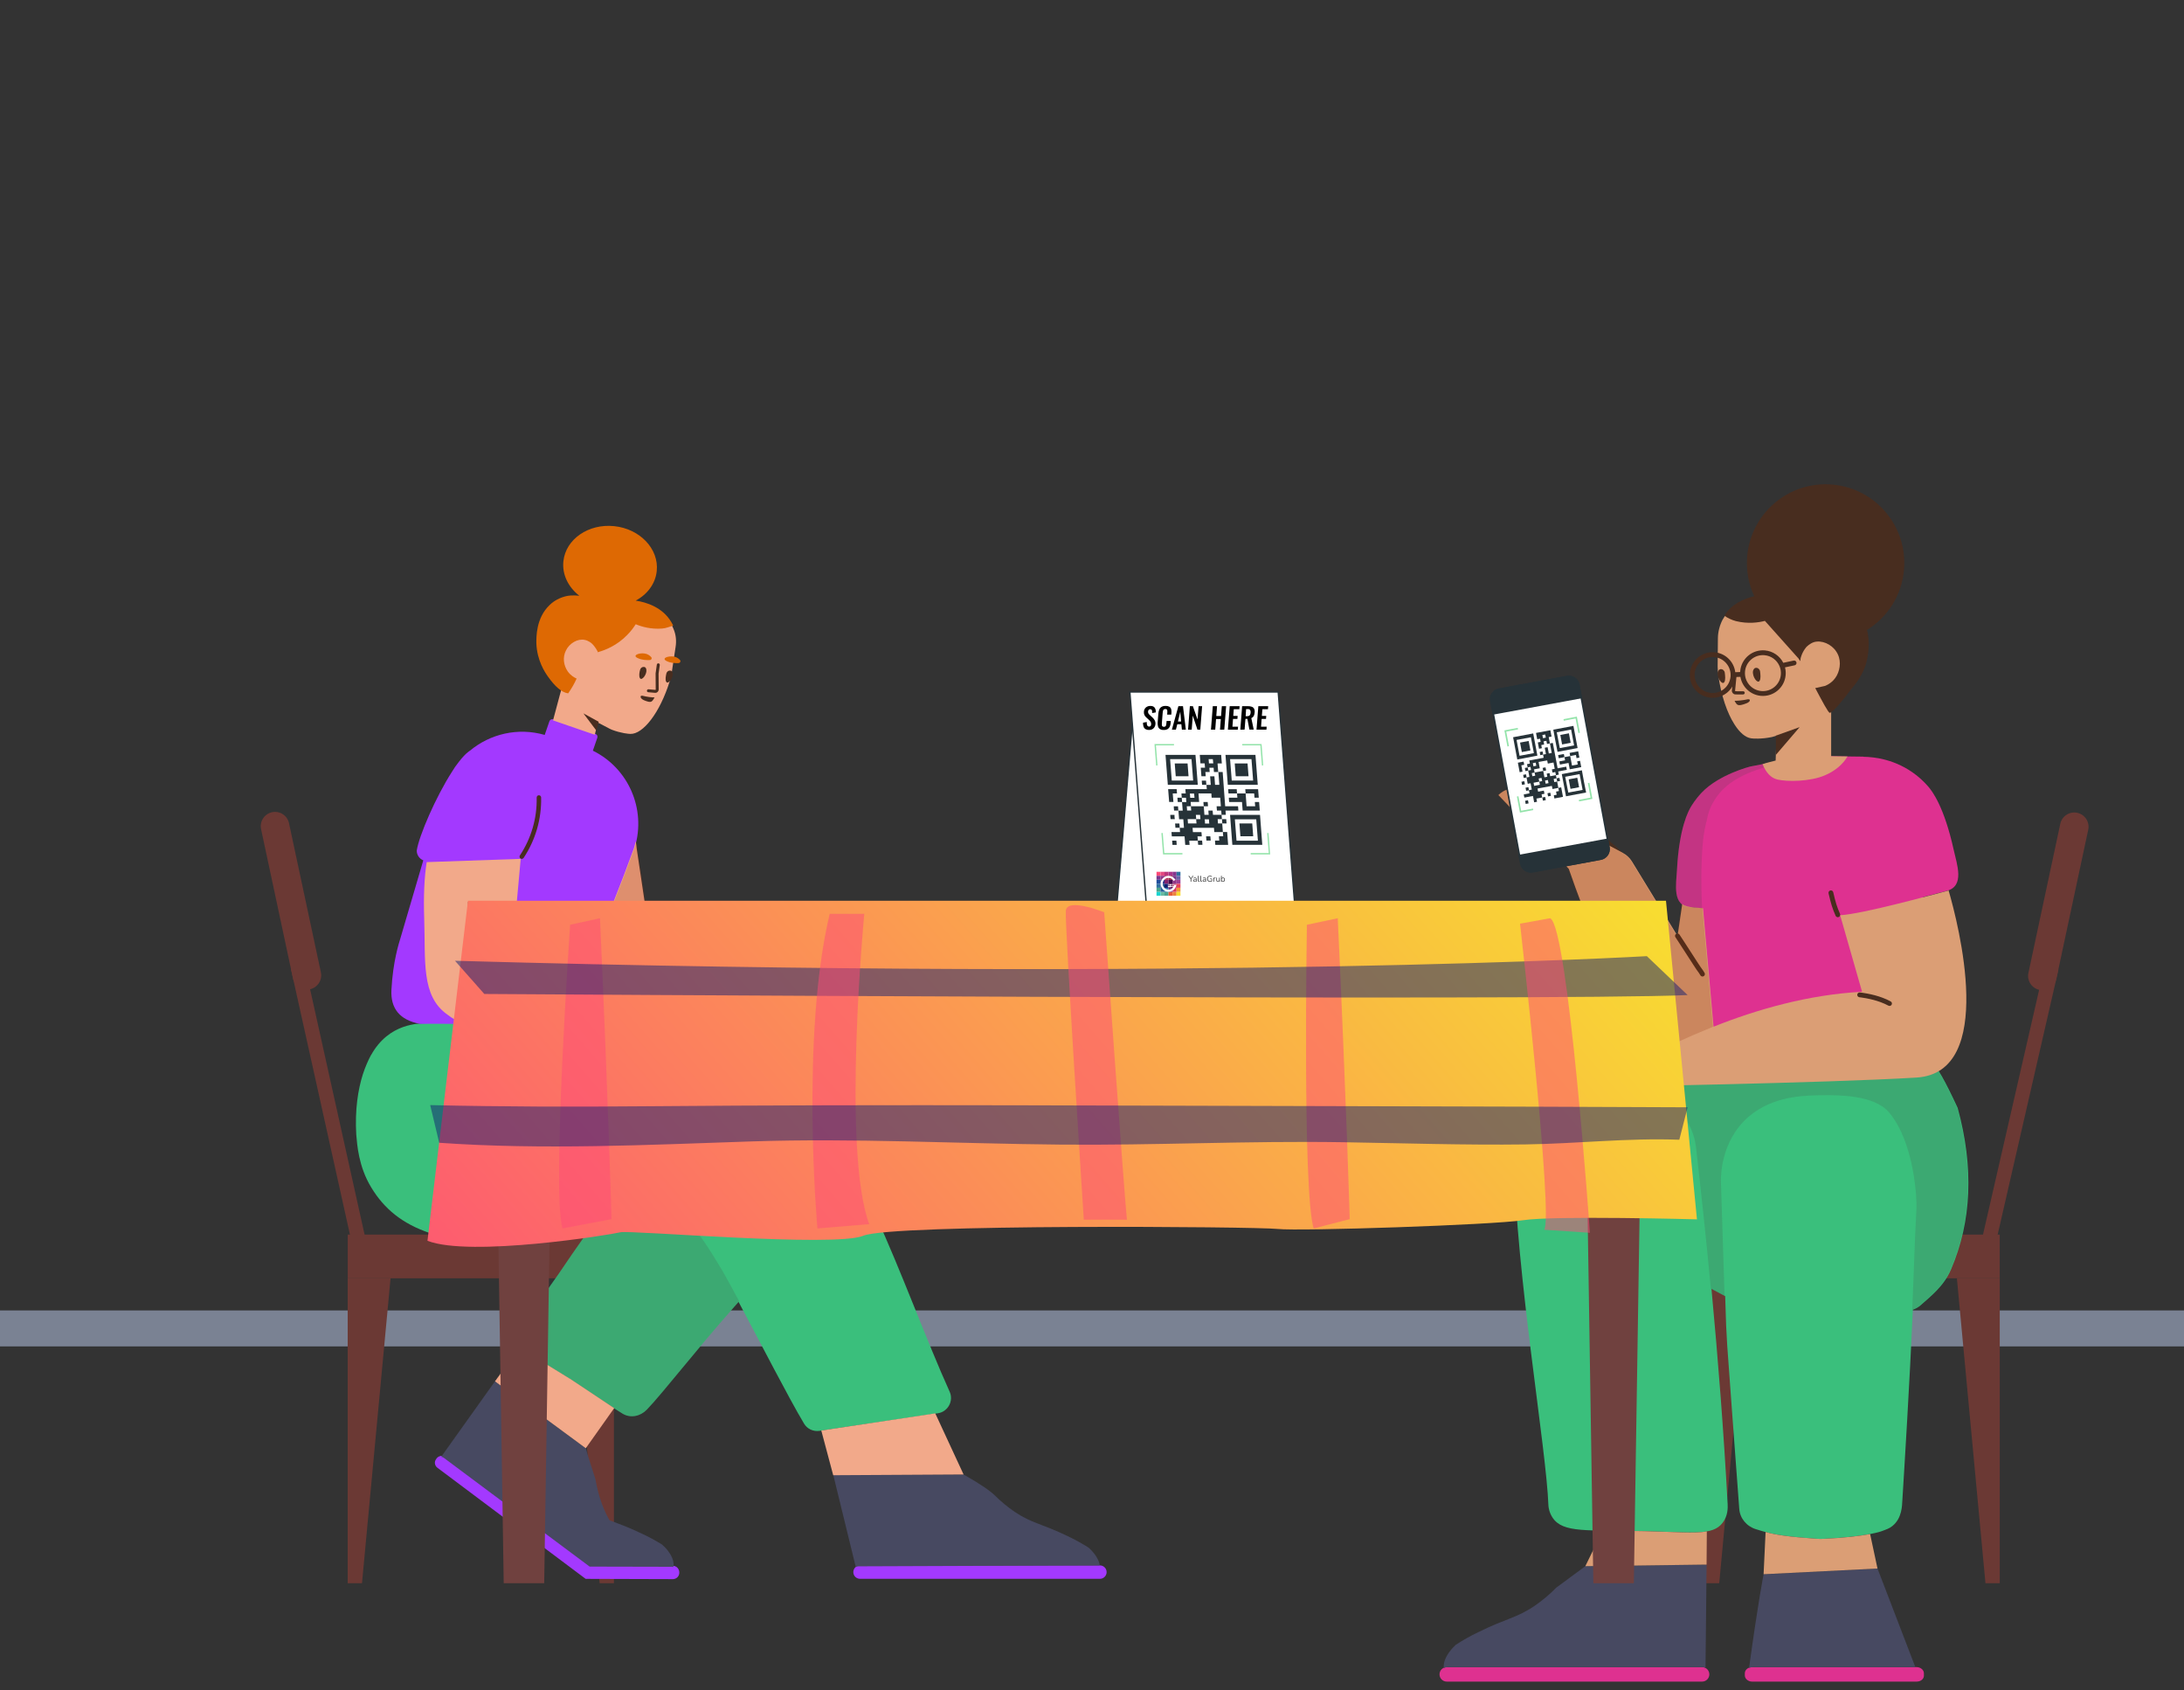 <svg width="190" height="147" viewBox="0 0 190 147" fill="none" xmlns="http://www.w3.org/2000/svg">
<rect x="0" y="0" width="190" height="147" fill="#333333" stroke="none"/>
<g clip-path="url(#clip0_2_4588)">
<path d="M97.138 79.005H110.043L111.402 63.067H98.497L97.138 79.005Z" fill="white" stroke="#263238" stroke-width="0.117" stroke-miterlimit="10"/>
<path d="M99.752 79.005H112.657L111.199 60.185H98.294L99.752 79.005Z" fill="white" stroke="#263238" stroke-width="0.117" stroke-miterlimit="10"/>
<g clip-path="url(#clip1_2_4588)">
<path d="M102.698 75.823H100.613V77.909H102.698V75.823Z" fill="white"/>
<path d="M100.961 76.17H101.309V75.823H100.961V76.17Z" fill="#E34980"/>
<path d="M100.612 76.17H100.96V75.823H100.612V76.17Z" fill="#FD4A78"/>
<path d="M102.351 76.865H102.699V76.517H102.351V76.865Z" fill="#9C3F96"/>
<path d="M100.961 77.908H101.309V77.561H100.961V77.908Z" fill="#69BAA2"/>
<path d="M100.612 77.908H100.96V77.561H100.612V77.908Z" fill="#17D4D0"/>
<path d="M102.005 76.865H102.353V76.517H102.005V76.865Z" fill="#8E3688"/>
<path d="M100.961 77.213H101.309V76.866H100.961V77.213Z" fill="#22578B"/>
<path d="M100.612 77.213H100.96V76.866H100.612V77.213Z" fill="#3071A1"/>
<path d="M100.612 76.519H100.96V76.171H100.612V76.519Z" fill="#78368D"/>
<path d="M102.005 76.17H102.353V75.823H102.005V76.17Z" fill="#87368C"/>
<path d="M102.005 76.519H102.353V76.171H102.005V76.519Z" fill="#763589"/>
<path d="M101.307 77.908H101.655V77.561H101.307V77.908Z" fill="#4BA493"/>
<path d="M101.307 77.561H101.655V77.213H101.307V77.561Z" fill="#3780B1"/>
<path d="M100.612 77.561H100.96V77.213H100.612V77.561Z" fill="#4CA48D"/>
<path d="M102.005 77.213H102.353V76.866H102.005V77.213Z" fill="#AF275D"/>
<path d="M101.307 76.17H101.655V75.823H101.307V76.17Z" fill="#BC357B"/>
<path d="M100.961 77.561H101.309V77.213H100.961V77.561Z" fill="#266099"/>
<path d="M100.612 76.865H100.96V76.517H100.612V76.865Z" fill="#224E9C"/>
<path d="M102.005 77.908H102.353V77.561H102.005V77.908Z" fill="#EA8541"/>
<path d="M102.351 77.213H102.699V76.866H102.351V77.213Z" fill="#E94059"/>
<path d="M102.351 76.175H102.699V75.823H102.351V76.175Z" fill="#2F709E"/>
<path d="M101.307 76.865H101.655V76.517H101.307V76.865Z" fill="#83236D"/>
<path d="M102.351 77.908H102.699V77.561H102.351V77.908Z" fill="#F7DD30"/>
<path d="M102.005 77.561H102.353V77.213H102.005V77.561Z" fill="#DB385E"/>
<path d="M102.351 77.561H102.699V77.213H102.351V77.561Z" fill="#EF9938"/>
<path d="M101.656 76.17H102.004V75.823H101.656V76.17Z" fill="#A9358A"/>
<path d="M101.307 77.213H101.655V76.866H101.307V77.213Z" fill="#111E71"/>
<path d="M100.961 76.865H101.309V76.517H100.961V76.865Z" fill="#2D338B"/>
<path d="M102.351 76.522H102.699V76.175H102.351V76.522Z" fill="#6C64A8"/>
<path d="M101.656 77.908H102.004V77.561H101.656V77.908Z" fill="#E65B3A"/>
<path d="M101.656 77.561H102.004V77.213H101.656V77.561Z" fill="#68378B"/>
<path d="M101.656 76.866H102.004V76.518H101.656V76.866Z" fill="#400B4D"/>
<path d="M101.656 77.213H102.004V76.866H101.656V77.213Z" fill="#58114C"/>
<path d="M100.961 76.519H101.309V76.171H100.961V76.519Z" fill="#8D3687"/>
<path d="M101.656 76.519H102.004V76.171H101.656V76.519Z" fill="#931F36"/>
<path d="M101.307 76.519H101.655V76.171H101.307V76.519Z" fill="#AF2655"/>
<path d="M101.875 76.935C101.888 76.945 101.894 76.944 101.908 76.946C101.97 76.947 102.029 76.946 102.091 76.946C102.167 76.946 102.243 76.945 102.32 76.946C102.327 76.945 102.337 76.946 102.345 76.946C102.345 76.949 102.344 76.953 102.343 76.957C102.328 77.017 102.314 77.079 102.289 77.137C102.24 77.253 102.166 77.35 102.064 77.424C101.964 77.497 101.852 77.541 101.729 77.554C101.582 77.571 101.444 77.542 101.316 77.468C101.211 77.407 101.127 77.324 101.065 77.219C101.005 77.115 100.972 77.004 100.97 76.884C100.967 76.76 100.995 76.644 101.053 76.534C101.127 76.398 101.234 76.299 101.374 76.234C101.484 76.184 101.599 76.166 101.72 76.177C101.842 76.188 101.953 76.23 102.053 76.3C102.13 76.354 102.195 76.424 102.244 76.505L102.256 76.527L102.1 76.615C102.096 76.61 102.094 76.607 102.091 76.603C102.036 76.511 101.96 76.441 101.861 76.397C101.776 76.36 101.688 76.346 101.596 76.358C101.481 76.372 101.382 76.42 101.3 76.502C101.182 76.622 101.134 76.767 101.155 76.934C101.168 77.045 101.215 77.141 101.293 77.221C101.377 77.307 101.479 77.359 101.598 77.373C101.754 77.391 101.888 77.344 102.003 77.239C102.034 77.21 102.061 77.177 102.083 77.141C102.085 77.138 102.095 77.123 102.097 77.118C102.092 77.118 102.08 77.118 102.076 77.118C102.022 77.118 101.962 77.118 101.908 77.118C101.897 77.118 101.88 77.138 101.874 77.145C101.862 77.157 101.843 77.16 101.826 77.161C101.781 77.161 101.733 77.16 101.687 77.16C101.672 77.16 101.671 77.159 101.654 77.159C101.641 77.158 101.625 77.151 101.616 77.141C101.601 77.124 101.594 77.094 101.589 77.071C101.588 77.07 101.587 77.066 101.586 77.062H101.624C101.677 77.062 101.726 77.062 101.777 77.062C101.849 77.061 101.921 77.063 101.993 77.062C102.032 77.062 102.072 77.062 102.111 77.062C102.121 77.062 102.128 77.059 102.132 77.049C102.135 77.037 102.138 77.026 102.142 77.014C102.143 77.011 102.143 77.007 102.144 77.001C102.138 77.001 102.133 77.001 102.127 77.001C102.054 77.001 101.98 77.001 101.908 77.001C101.894 77.002 101.888 77.003 101.877 77.012C101.867 77.019 101.861 77.025 101.854 77.029C101.847 77.034 101.837 77.034 101.827 77.034C101.754 77.033 101.673 77.034 101.6 77.034C101.597 77.034 101.593 77.034 101.591 77.034C101.587 77.033 101.587 77.031 101.587 77.029C101.587 77.027 101.587 77.026 101.588 77.024C101.589 77.023 101.591 77.022 101.592 77.022C101.597 77.021 101.603 77.021 101.609 77.021C101.651 77.022 101.692 77.02 101.734 77.021C101.739 77.021 101.746 77.021 101.752 77.021C101.749 77.013 101.749 77.005 101.752 76.998C101.747 76.998 101.743 76.998 101.739 76.998C101.694 76.997 101.649 76.999 101.604 76.998C101.601 76.998 101.597 76.998 101.594 76.998C101.589 76.998 101.587 76.995 101.587 76.99C101.587 76.986 101.587 76.985 101.592 76.985C101.595 76.985 101.597 76.985 101.599 76.985C101.643 76.986 101.686 76.984 101.729 76.985C101.736 76.985 101.744 76.985 101.752 76.985C101.75 76.978 101.75 76.97 101.752 76.962C101.746 76.962 101.741 76.962 101.736 76.962C101.695 76.962 101.653 76.963 101.612 76.962C101.608 76.962 101.603 76.962 101.599 76.962C101.593 76.962 101.587 76.963 101.587 76.955C101.587 76.948 101.592 76.949 101.597 76.949C101.602 76.949 101.61 76.949 101.616 76.949C101.657 76.95 101.695 76.949 101.737 76.949C101.741 76.949 101.746 76.949 101.752 76.949C101.749 76.941 101.749 76.936 101.752 76.927C101.744 76.927 101.709 76.927 101.701 76.927C101.661 76.926 101.646 76.927 101.605 76.926C101.601 76.927 101.597 76.927 101.593 76.926C101.591 76.925 101.587 76.923 101.587 76.92C101.586 76.915 101.589 76.914 101.594 76.913C101.596 76.913 101.612 76.913 101.615 76.913C101.689 76.914 101.752 76.912 101.826 76.913C101.837 76.914 101.847 76.914 101.855 76.919L101.875 76.935Z" fill="white"/>
</g>
<path d="M103.606 76.688C103.597 76.688 103.589 76.686 103.584 76.68C103.579 76.674 103.577 76.666 103.577 76.656V76.417L103.59 76.459L103.407 76.206C103.402 76.2 103.4 76.194 103.4 76.187C103.401 76.181 103.403 76.175 103.408 76.171C103.413 76.166 103.419 76.164 103.427 76.164C103.434 76.164 103.44 76.166 103.445 76.169C103.451 76.172 103.456 76.177 103.46 76.184L103.615 76.398H103.6L103.755 76.184C103.761 76.177 103.766 76.171 103.77 76.168C103.775 76.165 103.781 76.164 103.788 76.164C103.796 76.164 103.802 76.166 103.806 76.171C103.811 76.174 103.813 76.18 103.813 76.187C103.813 76.193 103.811 76.2 103.806 76.207L103.624 76.459L103.636 76.417V76.656C103.636 76.677 103.626 76.688 103.606 76.688ZM103.935 76.69C103.911 76.69 103.889 76.685 103.869 76.676C103.85 76.666 103.835 76.653 103.824 76.636C103.813 76.62 103.807 76.602 103.807 76.581C103.807 76.555 103.814 76.534 103.827 76.519C103.841 76.504 103.863 76.493 103.893 76.487C103.924 76.481 103.967 76.478 104.02 76.478H104.053V76.516H104.021C103.982 76.516 103.95 76.518 103.928 76.522C103.905 76.525 103.889 76.531 103.88 76.54C103.871 76.549 103.867 76.561 103.867 76.577C103.867 76.597 103.874 76.614 103.888 76.626C103.902 76.639 103.921 76.645 103.944 76.645C103.964 76.645 103.981 76.641 103.995 76.631C104.01 76.622 104.022 76.609 104.03 76.593C104.039 76.577 104.044 76.559 104.044 76.538V76.455C104.044 76.425 104.037 76.403 104.025 76.39C104.013 76.376 103.993 76.37 103.966 76.37C103.948 76.37 103.931 76.372 103.914 76.376C103.897 76.381 103.879 76.388 103.861 76.397C103.854 76.401 103.848 76.402 103.843 76.401C103.838 76.4 103.834 76.397 103.831 76.393C103.828 76.389 103.827 76.385 103.826 76.38C103.826 76.374 103.827 76.369 103.829 76.365C103.832 76.36 103.836 76.356 103.842 76.353C103.864 76.342 103.885 76.334 103.906 76.329C103.927 76.325 103.947 76.322 103.966 76.322C103.996 76.322 104.021 76.327 104.041 76.338C104.061 76.347 104.076 76.362 104.086 76.383C104.096 76.403 104.1 76.428 104.1 76.46V76.658C104.1 76.667 104.098 76.675 104.093 76.68C104.089 76.686 104.082 76.688 104.073 76.688C104.064 76.688 104.057 76.686 104.052 76.68C104.047 76.675 104.045 76.667 104.045 76.658V76.601H104.052C104.048 76.619 104.04 76.635 104.029 76.648C104.018 76.661 104.005 76.671 103.989 76.679C103.973 76.686 103.955 76.69 103.935 76.69ZM104.318 76.69C104.283 76.69 104.256 76.679 104.238 76.658C104.219 76.636 104.21 76.606 104.21 76.566V76.194C104.21 76.184 104.212 76.177 104.217 76.172C104.222 76.167 104.229 76.164 104.239 76.164C104.248 76.164 104.256 76.167 104.261 76.172C104.266 76.177 104.269 76.184 104.269 76.194V76.561C104.269 76.588 104.274 76.607 104.284 76.62C104.295 76.633 104.311 76.639 104.331 76.639C104.335 76.639 104.339 76.639 104.343 76.639C104.346 76.638 104.349 76.638 104.353 76.638C104.358 76.637 104.362 76.639 104.364 76.642C104.366 76.644 104.367 76.65 104.367 76.659C104.367 76.668 104.365 76.674 104.362 76.679C104.358 76.683 104.351 76.686 104.343 76.688C104.339 76.688 104.335 76.689 104.33 76.689C104.326 76.689 104.322 76.69 104.318 76.69ZM104.534 76.69C104.499 76.69 104.472 76.679 104.453 76.658C104.435 76.636 104.426 76.606 104.426 76.566V76.194C104.426 76.184 104.428 76.177 104.433 76.172C104.438 76.167 104.445 76.164 104.455 76.164C104.464 76.164 104.471 76.167 104.477 76.172C104.482 76.177 104.485 76.184 104.485 76.194V76.561C104.485 76.588 104.49 76.607 104.5 76.62C104.511 76.633 104.526 76.639 104.547 76.639C104.551 76.639 104.555 76.639 104.558 76.639C104.562 76.638 104.565 76.638 104.569 76.638C104.574 76.637 104.577 76.639 104.579 76.642C104.582 76.644 104.583 76.65 104.583 76.659C104.583 76.668 104.581 76.674 104.577 76.679C104.573 76.683 104.567 76.686 104.558 76.688C104.554 76.688 104.55 76.689 104.546 76.689C104.542 76.689 104.537 76.69 104.534 76.69ZM104.753 76.69C104.729 76.69 104.707 76.685 104.687 76.676C104.668 76.666 104.653 76.653 104.642 76.636C104.631 76.62 104.625 76.602 104.625 76.581C104.625 76.555 104.632 76.534 104.645 76.519C104.659 76.504 104.681 76.493 104.711 76.487C104.742 76.481 104.785 76.478 104.838 76.478H104.871V76.516H104.839C104.8 76.516 104.768 76.518 104.746 76.522C104.723 76.525 104.707 76.531 104.698 76.54C104.689 76.549 104.685 76.561 104.685 76.577C104.685 76.597 104.692 76.614 104.705 76.626C104.72 76.639 104.739 76.645 104.762 76.645C104.782 76.645 104.799 76.641 104.813 76.631C104.828 76.622 104.84 76.609 104.848 76.593C104.857 76.577 104.861 76.559 104.861 76.538V76.455C104.861 76.425 104.855 76.403 104.843 76.39C104.831 76.376 104.811 76.37 104.783 76.37C104.766 76.37 104.749 76.372 104.732 76.376C104.715 76.381 104.697 76.388 104.679 76.397C104.672 76.401 104.666 76.402 104.661 76.401C104.656 76.4 104.652 76.397 104.649 76.393C104.646 76.389 104.645 76.385 104.644 76.38C104.644 76.374 104.645 76.369 104.647 76.365C104.65 76.36 104.654 76.356 104.66 76.353C104.682 76.342 104.703 76.334 104.724 76.329C104.745 76.325 104.765 76.322 104.783 76.322C104.814 76.322 104.839 76.327 104.859 76.338C104.879 76.347 104.894 76.362 104.904 76.383C104.913 76.403 104.918 76.428 104.918 76.46V76.658C104.918 76.667 104.916 76.675 104.911 76.68C104.907 76.686 104.9 76.688 104.891 76.688C104.882 76.688 104.875 76.686 104.87 76.68C104.865 76.675 104.863 76.667 104.863 76.658V76.601H104.87C104.866 76.619 104.858 76.635 104.847 76.648C104.836 76.661 104.823 76.671 104.807 76.679C104.791 76.686 104.773 76.69 104.753 76.69ZM105.271 76.69C105.216 76.69 105.169 76.679 105.131 76.658C105.094 76.637 105.066 76.607 105.046 76.568C105.027 76.529 105.017 76.481 105.017 76.427C105.017 76.386 105.022 76.349 105.033 76.316C105.044 76.284 105.06 76.256 105.081 76.234C105.102 76.211 105.128 76.194 105.158 76.182C105.189 76.169 105.224 76.163 105.262 76.163C105.293 76.163 105.322 76.167 105.351 76.176C105.38 76.184 105.405 76.197 105.427 76.216C105.433 76.22 105.437 76.225 105.438 76.23C105.44 76.236 105.44 76.241 105.438 76.246C105.436 76.252 105.433 76.256 105.43 76.26C105.426 76.264 105.422 76.266 105.416 76.266C105.41 76.267 105.405 76.265 105.399 76.261C105.379 76.246 105.358 76.234 105.336 76.228C105.313 76.22 105.288 76.217 105.261 76.217C105.222 76.217 105.189 76.225 105.162 76.241C105.135 76.258 105.115 76.282 105.101 76.313C105.087 76.344 105.08 76.382 105.08 76.427C105.08 76.495 105.096 76.546 105.128 76.582C105.16 76.618 105.208 76.636 105.272 76.636C105.295 76.636 105.318 76.634 105.341 76.63C105.363 76.625 105.384 76.618 105.404 76.61L105.391 76.644V76.463H105.287C105.278 76.463 105.271 76.461 105.267 76.456C105.263 76.452 105.26 76.446 105.26 76.439C105.26 76.431 105.263 76.425 105.267 76.421C105.271 76.418 105.278 76.416 105.287 76.416H105.417C105.425 76.416 105.432 76.418 105.436 76.422C105.441 76.427 105.443 76.433 105.443 76.441V76.631C105.443 76.639 105.441 76.645 105.439 76.65C105.437 76.654 105.432 76.658 105.427 76.66C105.406 76.669 105.382 76.676 105.353 76.682C105.325 76.687 105.297 76.69 105.271 76.69ZM105.587 76.688C105.577 76.688 105.569 76.686 105.564 76.68C105.559 76.675 105.557 76.667 105.557 76.658V76.354C105.557 76.344 105.559 76.337 105.564 76.332C105.569 76.326 105.576 76.324 105.585 76.324C105.595 76.324 105.602 76.326 105.606 76.332C105.612 76.337 105.614 76.344 105.614 76.354V76.413H105.607C105.615 76.384 105.63 76.362 105.652 76.346C105.673 76.331 105.7 76.323 105.733 76.322C105.74 76.321 105.746 76.323 105.75 76.327C105.754 76.33 105.757 76.336 105.757 76.345C105.758 76.353 105.756 76.36 105.751 76.365C105.747 76.369 105.74 76.372 105.731 76.373L105.719 76.375C105.686 76.378 105.661 76.388 105.643 76.407C105.625 76.425 105.617 76.45 105.617 76.481V76.658C105.617 76.667 105.614 76.675 105.609 76.68C105.604 76.686 105.596 76.688 105.587 76.688ZM105.943 76.69C105.915 76.69 105.891 76.685 105.872 76.674C105.854 76.664 105.839 76.648 105.83 76.627C105.821 76.606 105.816 76.58 105.816 76.549V76.354C105.816 76.343 105.818 76.336 105.823 76.331C105.829 76.326 105.836 76.324 105.845 76.324C105.855 76.324 105.862 76.326 105.867 76.331C105.872 76.336 105.875 76.343 105.875 76.354V76.548C105.875 76.579 105.881 76.603 105.894 76.618C105.907 76.633 105.927 76.641 105.955 76.641C105.985 76.641 106.01 76.631 106.029 76.61C106.048 76.59 106.057 76.563 106.057 76.53V76.354C106.057 76.343 106.06 76.336 106.065 76.331C106.07 76.326 106.077 76.324 106.087 76.324C106.096 76.324 106.103 76.326 106.108 76.331C106.114 76.336 106.116 76.343 106.116 76.354V76.658C106.116 76.678 106.107 76.688 106.088 76.688C106.079 76.688 106.071 76.686 106.066 76.68C106.061 76.675 106.059 76.667 106.059 76.658V76.591L106.068 76.602C106.058 76.63 106.042 76.652 106.02 76.667C105.998 76.682 105.973 76.69 105.943 76.69ZM106.406 76.69C106.374 76.69 106.346 76.681 106.323 76.665C106.3 76.648 106.285 76.626 106.277 76.599L106.285 76.591V76.658C106.285 76.667 106.282 76.675 106.277 76.68C106.272 76.686 106.265 76.688 106.256 76.688C106.246 76.688 106.239 76.686 106.234 76.68C106.229 76.675 106.227 76.667 106.227 76.658V76.194C106.227 76.184 106.229 76.177 106.234 76.172C106.239 76.167 106.246 76.164 106.256 76.164C106.265 76.164 106.272 76.167 106.278 76.172C106.283 76.177 106.286 76.184 106.286 76.194V76.411H106.277C106.285 76.384 106.301 76.362 106.324 76.346C106.347 76.33 106.374 76.322 106.406 76.322C106.438 76.322 106.466 76.33 106.489 76.345C106.512 76.359 106.53 76.381 106.543 76.408C106.556 76.436 106.563 76.468 106.563 76.506C106.563 76.543 106.556 76.576 106.543 76.604C106.53 76.631 106.512 76.652 106.488 76.667C106.465 76.682 106.438 76.69 106.406 76.69ZM106.394 76.642C106.416 76.642 106.435 76.637 106.451 76.626C106.468 76.616 106.48 76.6 106.489 76.58C106.498 76.559 106.503 76.535 106.503 76.506C106.503 76.462 106.493 76.428 106.473 76.405C106.454 76.381 106.427 76.37 106.394 76.37C106.372 76.37 106.353 76.375 106.336 76.386C106.32 76.396 106.307 76.411 106.297 76.432C106.289 76.451 106.284 76.476 106.284 76.506C106.284 76.55 106.294 76.584 106.314 76.607C106.334 76.631 106.361 76.642 106.394 76.642Z" fill="#3A3A3A"/>
<path d="M99.957 63.487C99.851 63.492 99.747 63.467 99.655 63.415C99.574 63.364 99.514 63.287 99.484 63.196C99.447 63.086 99.433 62.97 99.44 62.855L99.766 62.794C99.762 62.863 99.765 62.933 99.777 63.002C99.785 63.053 99.807 63.102 99.841 63.142C99.876 63.175 99.922 63.194 99.97 63.194C100.018 63.194 100.064 63.175 100.099 63.142C100.128 63.101 100.145 63.053 100.147 63.004C100.157 62.928 100.142 62.851 100.103 62.785C100.062 62.721 100.013 62.663 99.957 62.612L99.716 62.393C99.652 62.334 99.599 62.264 99.561 62.185C99.521 62.096 99.506 61.998 99.517 61.901C99.519 61.83 99.535 61.761 99.564 61.697C99.594 61.633 99.636 61.576 99.688 61.529C99.799 61.437 99.94 61.391 100.084 61.397C100.165 61.394 100.246 61.409 100.32 61.441C100.378 61.467 100.428 61.51 100.462 61.564C100.497 61.618 100.521 61.678 100.535 61.741C100.549 61.813 100.555 61.886 100.552 61.96L100.23 62.014C100.236 61.958 100.236 61.901 100.23 61.844C100.226 61.8 100.21 61.759 100.182 61.726C100.167 61.71 100.148 61.699 100.128 61.691C100.107 61.684 100.086 61.68 100.064 61.682C100.039 61.681 100.015 61.685 99.992 61.694C99.969 61.704 99.949 61.718 99.933 61.737C99.9 61.774 99.88 61.822 99.878 61.872C99.871 61.931 99.88 61.99 99.906 62.043C99.938 62.093 99.976 62.139 100.02 62.179L100.257 62.398C100.336 62.468 100.402 62.552 100.454 62.645C100.508 62.752 100.53 62.872 100.517 62.991C100.51 63.082 100.481 63.171 100.432 63.249C100.384 63.324 100.318 63.386 100.239 63.428C100.151 63.471 100.054 63.492 99.957 63.487Z" fill="black"/>
<path d="M101.242 63.487C101.121 63.496 101.001 63.465 100.898 63.4C100.818 63.341 100.761 63.256 100.739 63.159C100.712 63.044 100.704 62.925 100.714 62.807L100.771 62.078C100.779 61.954 100.805 61.831 100.85 61.715C100.888 61.616 100.957 61.533 101.047 61.478C101.156 61.417 101.279 61.389 101.404 61.395C101.517 61.389 101.629 61.413 101.73 61.465C101.805 61.512 101.861 61.586 101.885 61.671C101.913 61.772 101.921 61.877 101.912 61.982L101.898 62.153H101.539L101.553 61.977C101.557 61.925 101.557 61.872 101.553 61.82C101.552 61.779 101.538 61.74 101.513 61.708C101.496 61.692 101.475 61.68 101.452 61.673C101.429 61.666 101.406 61.664 101.382 61.667C101.33 61.664 101.279 61.679 101.237 61.71C101.206 61.743 101.183 61.784 101.172 61.829C101.16 61.884 101.152 61.941 101.148 61.997L101.078 62.886C101.071 62.946 101.071 63.007 101.078 63.067C101.082 63.109 101.101 63.148 101.132 63.177C101.169 63.202 101.213 63.214 101.257 63.212C101.282 63.214 101.306 63.212 101.33 63.204C101.353 63.197 101.375 63.184 101.393 63.168C101.423 63.136 101.444 63.095 101.452 63.052C101.463 62.998 101.47 62.943 101.474 62.888L101.489 62.704H101.846V62.866C101.838 62.976 101.813 63.085 101.771 63.188C101.734 63.278 101.67 63.354 101.588 63.407C101.482 63.465 101.362 63.493 101.242 63.487Z" fill="black"/>
<path d="M101.949 63.459L102.516 61.417H102.915L103.164 63.459H102.82L102.774 62.988H102.42L102.3 63.459H101.949ZM102.477 62.75H102.753L102.68 61.894L102.477 62.75Z" fill="black"/>
<path d="M103.357 63.459L103.514 61.417H103.775L104.182 62.581L104.272 61.417H104.58L104.42 63.459H104.173L103.768 62.24L103.674 63.459H103.357Z" fill="black"/>
<path d="M105.349 63.459L105.508 61.417H105.878L105.813 62.273H106.228L106.294 61.417H106.668L106.508 63.459H106.136L106.206 62.538H105.791L105.721 63.459H105.349Z" fill="black"/>
<path d="M106.823 63.459L106.981 61.417H107.838L107.819 61.68H107.335L107.289 62.266H107.67L107.65 62.526H107.269L107.217 63.203H107.705L107.685 63.459H106.823Z" fill="black"/>
<path d="M107.902 63.459L108.061 61.417H108.55C108.667 61.414 108.784 61.43 108.895 61.466C108.982 61.494 109.055 61.554 109.099 61.634C109.147 61.735 109.164 61.847 109.149 61.958C109.144 62.032 109.13 62.106 109.108 62.177C109.09 62.239 109.06 62.297 109.018 62.345C108.975 62.393 108.921 62.43 108.86 62.453L109.068 63.457H108.694L108.519 62.523H108.348L108.276 63.457L107.902 63.459ZM108.366 62.291H108.482C108.542 62.293 108.602 62.282 108.657 62.258C108.702 62.238 108.738 62.202 108.757 62.157C108.781 62.101 108.796 62.041 108.799 61.98C108.812 61.901 108.798 61.82 108.76 61.75C108.733 61.719 108.699 61.695 108.661 61.681C108.622 61.667 108.581 61.664 108.541 61.671H108.405L108.366 62.291Z" fill="black"/>
<path d="M109.312 63.459L109.472 61.417H110.327L110.308 61.68H109.824L109.778 62.266H110.159L110.139 62.526H109.758L109.706 63.203H110.196L110.174 63.459H109.312Z" fill="black"/>
<path d="M106.385 72.362C106.368 72.114 106.348 71.865 106.328 71.615H105.958C105.958 71.489 105.939 71.366 105.93 71.241H106.3L106.271 70.869H105.525C105.514 70.742 105.505 70.62 105.494 70.497H105.125C105.125 70.622 105.142 70.745 105.153 70.867H104.779C104.759 70.618 104.742 70.37 104.722 70.123H103.604C103.604 70.246 103.623 70.37 103.632 70.495H103.271C103.271 70.37 103.251 70.248 103.243 70.123H103.612L103.584 69.749H104.321C104.302 69.499 104.282 69.254 104.265 69.007H105.383C105.383 69.132 105.403 69.254 105.411 69.379H106.153C106.173 69.628 106.193 69.874 106.212 70.125H105.842C105.842 70.25 105.862 70.372 105.871 70.497H106.241C106.252 70.624 106.26 70.747 106.271 70.869H106.643C106.632 70.745 106.624 70.622 106.615 70.497H107.731C107.731 70.37 107.714 70.25 107.703 70.125H106.586L106.368 67.142H105.993C106.022 67.501 106.048 67.86 106.077 68.219V68.258H105.705C105.687 68.013 105.667 67.766 105.648 67.517H105.276C105.295 67.764 105.315 68.011 105.333 68.263H104.96C104.96 68.385 104.978 68.51 104.989 68.635H103.124C103.124 68.762 103.144 68.882 103.155 69.007H102.781L102.809 69.383H103.179C103.179 69.51 103.199 69.633 103.208 69.757H102.833C102.853 70.005 102.873 70.252 102.892 70.504H102.518C102.538 70.751 102.558 70.998 102.577 71.25H102.943C102.962 71.499 102.98 71.745 103 71.996H102.63L102.658 72.368H101.914C101.925 72.493 101.934 72.616 101.943 72.74H103.052L103.111 73.484H103.49C103.479 73.364 103.47 73.242 103.459 73.115H104.208C104.208 72.992 104.188 72.869 104.177 72.743H104.549C104.549 72.618 104.532 72.495 104.521 72.371H103.779L103.75 71.998H105.61L105.639 72.368H106.385V72.362ZM104.063 71.243C104.063 71.121 104.044 70.996 104.035 70.874H104.405C104.416 70.998 104.424 71.121 104.433 71.243H104.063C104.063 71.368 104.081 71.491 104.092 71.615H103.348C103.348 71.491 103.33 71.368 103.319 71.243H104.063ZM104.803 71.257H105.173C105.173 71.381 105.192 71.504 105.201 71.626H104.831C104.829 71.491 104.82 71.37 104.803 71.257ZM103.91 69.388H103.542C103.542 69.263 103.523 69.14 103.514 69.02H103.882C103.899 69.132 103.908 69.254 103.917 69.377L103.91 69.388Z" fill="#263238"/>
<path d="M109.421 68.258C109.352 67.383 109.285 66.515 109.219 65.654H106.613C106.682 66.52 106.749 67.388 106.814 68.258H109.421ZM108.874 66.026L109.018 67.886H107.158L107.013 66.026H108.874Z" fill="#263238"/>
<path d="M101.597 68.26H104.203C104.135 67.385 104.07 66.525 104.002 65.654H101.395C101.463 66.52 101.53 67.389 101.597 68.26ZM101.796 66.026H103.656L103.801 67.886H101.94L101.796 66.026Z" fill="#263238"/>
<path d="M109.617 70.871H107.011L107.21 73.478H109.814C109.756 72.611 109.69 71.742 109.617 70.871ZM107.429 71.257H109.289L109.433 73.117H107.573L107.429 71.257Z" fill="#263238"/>
<path d="M105.981 67.144C105.961 66.897 105.941 66.65 105.922 66.398H106.294C106.274 66.148 106.256 65.903 106.237 65.654H104.377C104.396 65.901 104.414 66.146 104.433 66.396H104.801C104.812 66.52 104.821 66.643 104.832 66.77H104.462C104.482 67.019 104.501 67.264 104.519 67.514H104.891C104.891 67.391 104.871 67.269 104.862 67.144H105.239C105.228 67.019 105.219 66.897 105.21 66.772H105.582C105.582 66.892 105.6 67.015 105.611 67.142H105.985L105.981 67.144ZM105.543 66.396H105.173C105.173 66.271 105.153 66.148 105.145 66.026H105.512C105.53 66.148 105.539 66.271 105.55 66.396H105.543Z" fill="#263238"/>
<path d="M107.62 69.007C107.62 69.129 107.638 69.252 107.649 69.379H106.905C106.905 69.503 106.922 69.626 106.933 69.751H108.049C108.069 70 108.086 70.247 108.106 70.497H109.596L109.537 69.755H109.17C109.17 69.878 109.187 69.998 109.198 70.123H108.45L108.364 69.007H107.62Z" fill="#263238"/>
<path d="M106.388 72.361C106.388 72.484 106.405 72.606 106.416 72.733H106.044C106.044 72.858 106.064 72.981 106.073 73.105H105.701C105.701 73.232 105.72 73.355 105.729 73.48H106.843C106.814 73.108 106.786 72.738 106.758 72.361H106.388Z" fill="#263238"/>
<path d="M108.363 69.007H109.107C109.118 69.132 109.127 69.255 109.136 69.379H109.508C109.488 69.132 109.47 68.887 109.451 68.638H108.335L108.363 69.007Z" fill="#263238"/>
<path d="M101.712 69.75H102.082C102.062 69.503 102.045 69.258 102.025 69.008H102.395C102.384 68.882 102.375 68.759 102.364 68.634H101.624L101.712 69.75Z" fill="#263238"/>
<path d="M107.617 69.007L107.589 68.638H106.845C106.856 68.76 106.864 68.88 106.875 69.007H107.617Z" fill="#263238"/>
<path d="M102.511 70.499L102.483 70.127H102.113C102.113 70.249 102.13 70.372 102.141 70.497H102.511V70.499Z" fill="#263238"/>
<path d="M102.176 70.871H101.808C101.808 70.996 101.826 71.116 101.837 71.241H102.204C102.176 71.119 102.176 70.998 102.176 70.871Z" fill="#263238"/>
<path d="M104.948 68.263L104.919 67.891H104.55C104.55 68.013 104.569 68.136 104.578 68.26H104.948V68.263Z" fill="#263238"/>
<path d="M106.335 71.615H106.707C106.696 71.493 106.687 71.37 106.676 71.243H106.306C106.317 71.368 106.326 71.493 106.335 71.617V71.615Z" fill="#263238"/>
<path d="M102.63 71.99C102.619 71.867 102.61 71.744 102.601 71.62H102.229C102.24 71.74 102.249 71.862 102.258 71.99H102.63Z" fill="#263238"/>
<path d="M102.802 69.38H102.432C102.432 69.503 102.45 69.626 102.461 69.752H102.835C102.835 69.628 102.815 69.503 102.807 69.378L102.802 69.38Z" fill="#263238"/>
<path d="M104.954 73.106H105.324C105.324 72.984 105.304 72.861 105.295 72.739H104.926C104.937 72.859 104.945 72.981 104.954 73.106Z" fill="#263238"/>
<path d="M104.208 73.107C104.208 73.23 104.228 73.352 104.237 73.477H104.606C104.606 73.355 104.589 73.234 104.578 73.107H104.208Z" fill="#263238"/>
<path d="M102 73.48H102.367C102.367 73.356 102.35 73.235 102.339 73.11H101.971C101.98 73.226 101.989 73.356 102 73.48Z" fill="#263238"/>
<path d="M104.721 70.124H105.091C105.091 70.002 105.074 69.879 105.063 69.755H104.693C104.693 69.877 104.713 70.002 104.721 70.124Z" fill="#263238"/>
<path d="M107.505 67.514H108.619C108.591 67.142 108.562 66.772 108.532 66.4H107.418C107.446 66.77 107.475 67.14 107.505 67.514Z" fill="#263238"/>
<path d="M103.399 67.514L103.314 66.398H102.198L102.285 67.514H103.399Z" fill="#263238"/>
<path d="M109.025 72.734L108.94 71.618H107.826L107.911 72.734H109.025Z" fill="#263238"/>
<path d="M108.068 64.77H109.699L109.839 66.572" stroke="#92E3A9" stroke-width="0.117" stroke-miterlimit="10"/>
<path d="M102.132 64.77H100.5L100.64 66.572" stroke="#92E3A9" stroke-width="0.117" stroke-miterlimit="10"/>
<path d="M108.805 74.252H110.438L110.298 72.451" stroke="#92E3A9" stroke-width="0.117" stroke-miterlimit="10"/>
<path d="M102.867 74.252H101.237L101.097 72.451" stroke="#92E3A9" stroke-width="0.117" stroke-miterlimit="10"/>
<g style="mix-blend-mode:multiply" opacity="0.5">
<path d="M190 113.973H0V117.1H190V113.973Z" fill="#C2D1F4"/>
</g>
<path d="M83.786 88.198H64.033V91.998H83.786V88.198Z" fill="#6B3934"/>
<path d="M76.491 82.927H71.76V89.474H76.491V82.927Z" fill="#6B3934"/>
<path d="M115.074 101.574H92.833V105.374H115.074V101.574Z" fill="#6B3934"/>
<path d="M99.413 82.786H97.308V101.797H99.413V82.786Z" fill="#6B3934"/>
<path d="M110.593 82.786H108.488V101.797H110.593V82.786Z" fill="#6B3934"/>
<path d="M68.043 82.52C68.043 82.52 63.863 84.143 64.798 87.768C65.646 91.082 71.604 90.679 71.851 89.288C71.851 89.288 76.696 92.534 80.633 90.048C84.57 87.563 80.39 82.798 80.39 82.798L68.043 82.52Z" fill="#F46852"/>
<path d="M68.714 89.265C70.447 89.265 71.852 88.36 71.852 87.243C71.852 86.127 70.447 85.222 68.714 85.222C66.98 85.222 65.575 86.127 65.575 87.243C65.575 88.36 66.98 89.265 68.714 89.265Z" fill="#DD3F37"/>
<path d="M76.963 90.033C78.988 90.033 80.63 88.956 80.63 87.627C80.63 86.299 78.988 85.222 76.963 85.222C74.938 85.222 73.296 86.299 73.296 87.627C73.296 88.956 74.938 90.033 76.963 90.033Z" fill="#DD3F37"/>
<path d="M67.166 85.584C67.166 85.584 65.437 89.741 68.044 93.541H69.944C69.944 93.541 69.868 87.039 71.046 86.021C71.027 86.021 69.666 84.926 67.166 85.584Z" fill="#FFA894"/>
<path d="M75.617 85.778C75.617 85.778 76.882 92.781 76.871 94.301H79.037C79.037 94.301 79.865 87.218 79.037 86.188C79.037 86.188 77.771 85.075 75.617 85.778Z" fill="#FFA894"/>
<path d="M68.044 93.54C68.044 93.54 66.474 97.165 68.044 97.477C69.613 97.788 69.871 95.82 69.944 93.54H68.044Z" fill="#F46852"/>
<path d="M76.886 94.3H79.037C79.037 94.3 80.625 97.408 79.626 97.719C78.626 98.031 76.886 95.82 76.886 94.3Z" fill="#F46852"/>
<path d="M95.839 91.451C95.839 91.451 91.91 93.582 93.065 98.671C94.118 103.333 101.828 103.421 102.945 101.559C104.475 102.336 106.177 102.712 107.892 102.651C109.607 102.59 111.279 102.094 112.749 101.209C116.895 98.773 112.445 91.675 112.445 91.675L95.839 91.451Z" fill="#38438B"/>
<path d="M101.84 97.959C101.84 99.532 100.651 101.504 98.496 101.504C96.342 101.504 94.035 99.532 94.035 97.959C94.035 96.386 95.783 95.113 97.938 95.113C100.092 95.113 101.84 96.39 101.84 97.959Z" fill="#2C3977"/>
<path d="M112.747 97.959C112.747 99.532 110.706 101.402 108.187 101.402C105.667 101.402 103.627 99.532 103.627 97.959C103.627 96.386 105.667 95.113 108.187 95.113C110.706 95.113 112.747 96.39 112.747 97.959Z" fill="#2C3977"/>
<path d="M53.41 137.696H52.167L49.682 111.176H53.41V137.696Z" fill="#6B3934"/>
<path d="M30.252 111.176H54.15V107.376H30.252V111.176Z" fill="#6B3934"/>
<path d="M30.249 137.696H31.492L33.977 111.176H30.249V137.696Z" fill="#6B3934"/>
<path d="M30.865 109.276L32.081 109.014L26.529 84.018L25.314 84.28L30.865 109.276Z" fill="#6B3934"/>
<path d="M25.486 85.085C25.629 85.756 26.29 86.184 26.961 86.04C27.632 85.897 28.06 85.237 27.916 84.565L25.143 71.597C24.999 70.925 24.339 70.498 23.668 70.641C22.997 70.785 22.569 71.445 22.713 72.116L25.486 85.085Z" fill="#6B3934"/>
<path d="M148.324 137.696H149.566L152.052 111.176H148.324V137.696Z" fill="#6B3934"/>
<path d="M173.97 107.377H147.586V111.177H173.97V107.377Z" fill="#6B3934"/>
<path d="M166.744 146.253C167.107 146.253 167.387 146.011 167.373 145.721V145.527C167.373 145.237 167.079 144.995 166.744 144.995H152.423C152.073 144.995 151.794 145.237 151.794 145.527V145.721C151.794 146.011 152.087 146.253 152.423 146.253H166.744ZM148.077 144.995H125.862C125.515 144.995 125.233 145.277 125.233 145.624C125.233 145.971 125.515 146.253 125.862 146.253H148.077C148.425 146.253 148.706 145.971 148.706 145.624C148.706 145.277 148.425 144.995 148.077 144.995Z" fill="#DE3190"/>
<path d="M148.891 112.097L150.084 112.73L150.102 113.28C150.135 114.693 150.189 115.934 150.262 117.029C150.315 117.89 151.045 127.648 151.309 131.229C151.364 132.041 151.94 132.748 152.756 132.997C153.987 133.383 154.776 133.607 157.997 133.828C158.206 133.847 158.416 133.842 158.612 133.836C161.749 133.699 163.328 133.311 163.683 133.176C164.136 133.007 164.376 132.929 164.621 132.729C165.484 132.047 165.469 130.917 165.497 130.501C165.668 127.754 166.138 120.196 166.411 113.909C166.662 113.819 166.898 113.692 167.102 113.509C167.938 112.755 169.099 111.885 169.734 110.403C171.531 106.208 171.722 101.526 170.309 96.356C169.203 93.964 168.459 92.665 168.078 92.46L138.814 94.459C138.545 94.453 138.275 94.447 138.004 94.441C134.469 94.378 131.605 97.137 131.689 100.506C131.689 100.531 131.689 100.544 131.689 100.569C131.912 111.02 134.525 125.908 134.707 130.942C134.721 131.133 134.777 131.552 135.07 131.997C135.978 133.358 138.102 133.053 143.062 133.167C147.282 133.269 148.986 133.574 149.852 132.455C150.328 131.845 150.314 131.145 150.3 130.828C149.96 124.556 149.468 118.226 148.891 112.097Z" fill="#3ABF7C"/>
<path opacity="0.177" d="M148.839 112.092L150.032 112.724L149.712 102.652C149.718 102.1 149.767 98.763 152.621 96.738C154.7 95.275 157.161 95.261 158.797 95.256C159.723 95.252 163.026 95.192 164.33 96.738C166.571 99.393 166.767 104.372 166.724 105.077C166.646 106.486 166.554 108.68 166.464 111.23C166.433 112.083 166.397 112.984 166.357 113.913C166.612 113.823 166.853 113.695 167.06 113.509C167.896 112.755 169.057 111.885 169.692 110.403C171.489 106.208 171.68 101.526 170.267 96.356C169.161 93.964 168.417 92.665 168.036 92.46L139.036 94.441C139.843 94.459 140.647 94.476 141.458 94.494C144.602 94.57 147.214 96.846 147.55 99.821C148.005 103.76 148.442 107.878 148.839 112.092Z" fill="#444444"/>
<path d="M152.162 145.068C152.254 145.022 152.363 144.995 152.479 144.995H166.628L163.335 136.418L153.428 136.915C153.428 136.915 152.965 139.202 152.162 145.068ZM148.373 145.042L148.468 136.077L137.919 136.216L135.391 138.08C134.818 138.667 134.204 139.184 133.533 139.645C131.912 140.749 131.06 140.735 128.587 141.964C127.902 142.286 127.274 142.649 126.645 143.054C126.337 143.348 125.807 143.907 125.639 144.577C125.611 144.675 125.611 144.787 125.597 144.899C125.597 144.976 125.6 145.035 125.605 145.078C125.697 145.026 125.804 144.995 125.918 144.995H148.133C148.218 144.995 148.299 145.012 148.373 145.042Z" fill="#474961"/>
<path d="M148.096 78.99C148.33 83.749 148.858 90.293 149.336 91.564C150.061 93.489 163.962 92.118 165.813 91.697C166.97 91.436 168.049 88.317 168.248 87.272C168.418 86.431 169.358 85.492 167.307 78.02C168.205 77.787 168.941 77.591 169.34 77.489C170.958 77.075 170.246 75.186 169.959 73.888C169.138 70.182 168.109 68.826 167.757 68.417C167.353 67.95 166.962 67.615 166.701 67.411C164.942 66.039 163.078 65.835 162.127 65.82C162.101 65.806 162.075 65.806 162.049 65.806L157.422 65.748C157.438 65.873 157.454 66.006 157.472 66.147C157.279 66.154 157.089 66.163 156.904 66.173C156.898 66.032 156.892 65.905 156.886 65.781L152.265 66.667C152.265 66.667 149.529 67.355 148.025 68.954C147.802 69.192 147.473 69.576 147.153 70.087C146.874 70.533 146.086 71.992 145.893 75.629C145.827 76.904 145.436 78.811 147.097 78.92C147.33 78.935 147.674 78.96 148.096 78.99Z" fill="#DE3190"/>
<path opacity="0.177" d="M148.073 78.989C147.919 75.8 148.086 73.49 148.227 72.571C148.328 71.914 148.492 71.306 148.492 71.306C148.569 70.874 148.732 70.266 149.131 69.624C150.369 67.568 152.846 66.915 154.515 66.456C154.88 66.358 155.801 66.257 156.901 66.199C156.894 66.048 156.888 65.911 156.882 65.779L152.264 66.665C152.264 66.665 149.525 67.355 148.02 68.954C147.798 69.192 147.469 69.576 147.148 70.087C146.87 70.533 146.081 71.992 145.889 75.629C145.823 76.903 145.431 78.811 147.093 78.92C147.322 78.935 147.659 78.959 148.073 78.989Z" fill="#444444"/>
<path d="M141.365 74.363C140.31 73.338 138.403 71.782 135.644 69.695C134.798 69.794 134.86 70.465 135.829 71.708L141.365 74.363ZM159.691 79.647C159.737 79.754 159.86 79.802 159.966 79.756C160.072 79.71 160.121 79.586 160.075 79.48C159.804 78.858 159.696 78.51 159.486 77.603C159.46 77.49 159.348 77.419 159.235 77.445C159.122 77.471 159.052 77.584 159.078 77.697C159.293 78.628 159.409 78.999 159.691 79.647Z" fill="#482D1F"/>
<path d="M153.426 136.915L163.335 136.418L162.694 133.421C161.863 133.576 160.531 133.753 158.622 133.837C158.426 133.842 158.216 133.847 158.007 133.828C155.544 133.659 154.503 133.489 153.6 133.245L153.426 136.915ZM137.917 136.216L148.466 136.077C148.466 136.077 148.481 135.077 148.488 133.192C147.407 133.378 145.744 133.232 143.072 133.167C141.63 133.134 140.428 133.136 139.426 133.123L137.917 136.216ZM149.071 89.296L148.155 78.989C147.956 78.973 147.803 78.962 147.697 78.954C147.483 78.938 147.263 78.929 147.009 78.879C146.682 78.813 146.462 78.732 146.347 78.635L145.941 81.406L141.982 74.936C141.787 74.617 141.511 74.357 141.182 74.181L134.157 70.43C133.08 69.42 132.306 68.835 131.833 68.676C131.361 68.516 130.868 68.674 130.355 69.148L136.479 75.565C137.248 77.791 138.095 80.012 139.019 82.229C139.943 84.445 141.379 87.694 143.328 91.977C140.667 93.405 139.065 94.535 139.065 94.535C139.065 94.535 158.874 94.199 166.732 93.718C173.723 93.29 170.352 80.309 169.523 77.449C169.481 77.463 169.436 77.477 169.39 77.488C167.943 77.858 162.072 79.489 160.087 79.6L161.993 86.257C157.31 86.506 152.818 87.801 149.071 89.296ZM154.474 66.147C154.127 66.243 153.709 66.328 153.335 66.461C153.646 67.221 154.078 67.667 154.632 67.798C155.464 67.994 157.454 67.994 158.762 67.431C159.634 67.057 160.291 66.51 160.731 65.792C160.225 65.783 159.749 65.775 159.304 65.769V60.584C159.656 60.172 159.964 59.779 160.145 59.414C160.45 58.81 160.407 57.285 160.274 56.558C160.23 56.26 158.08 54.141 156.835 56.219L156.952 52.639C156.958 52.415 156.793 52.218 156.555 52.212C156.067 52.183 155.581 52.126 155.061 51.969C155.006 51.964 154.951 51.945 154.896 51.94C154.426 51.857 151.779 51.499 150.242 53.356C150.102 53.512 149.974 53.684 149.858 53.898C149.604 54.394 149.458 54.943 149.451 55.503L149.429 57.998C149.435 58.251 149.454 58.505 149.489 58.746C149.74 60.535 150.268 62.026 150.885 62.992C151.341 63.719 151.863 64.157 152.349 64.214C152.487 64.24 153.24 64.292 154.14 64.104C154.199 64.09 154.183 64.102 154.55 63.98L154.474 66.147Z" fill="#DB9E75"/>
<path d="M161.804 86.317C161.689 86.306 161.586 86.391 161.575 86.506C161.565 86.621 161.649 86.723 161.764 86.734C161.792 86.737 161.845 86.743 161.92 86.753C162.048 86.77 162.19 86.792 162.343 86.821C162.779 86.902 163.216 87.016 163.621 87.166C163.861 87.254 164.082 87.354 164.282 87.463C164.383 87.519 164.511 87.482 164.566 87.381C164.622 87.279 164.585 87.152 164.484 87.096C164.265 86.976 164.025 86.868 163.767 86.773C163.337 86.613 162.878 86.494 162.419 86.409C162.259 86.379 162.11 86.355 161.976 86.337C161.929 86.331 161.887 86.326 161.85 86.322C161.828 86.319 161.812 86.318 161.804 86.317ZM146.106 81.28C146.043 81.184 145.913 81.157 145.816 81.22C145.719 81.284 145.692 81.414 145.756 81.51C145.762 81.519 145.762 81.519 145.789 81.561C145.817 81.603 145.848 81.651 145.884 81.705C145.985 81.86 146.098 82.033 146.219 82.219C146.567 82.751 146.913 83.285 147.234 83.786C147.267 83.838 147.267 83.838 147.3 83.889C147.789 84.653 147.697 84.438 147.93 84.828C147.989 84.927 148.118 84.96 148.217 84.901C148.317 84.841 148.349 84.713 148.29 84.613C148.055 84.218 148.145 84.43 147.653 83.663C147.62 83.611 147.62 83.611 147.587 83.56C147.265 83.058 146.918 82.523 146.571 81.99C146.449 81.804 146.336 81.63 146.234 81.475C146.199 81.421 146.167 81.373 146.14 81.331C146.112 81.289 146.112 81.289 146.106 81.28Z" fill="#482D1F"/>
<path d="M154.492 63.982L156.562 63.24L154.492 65.657L154.492 63.982Z" fill="#482D1F"/>
<path d="M156.615 57.504L156.65 57.246C156.65 57.246 156.749 56.75 157.141 56.279C157.171 56.254 157.435 55.968 157.81 55.847C158.486 55.653 159.324 56.021 159.744 56.661C160.192 57.317 160.12 58.139 159.801 58.742C159.482 59.345 158.941 59.592 158.753 59.66L157.919 59.845C158.522 60.981 159.057 61.996 159.183 61.996C159.412 61.996 160.31 60.932 160.9 60.128C161.187 59.733 162.167 58.794 162.46 57.207C162.522 56.837 162.701 55.843 162.423 54.789C164.195 53.691 165.445 51.8 165.641 49.563C165.97 45.796 163.184 42.476 159.417 42.146C155.651 41.817 152.33 44.603 152 48.37C151.892 49.611 152.122 50.805 152.614 51.858C151.635 52.083 150.591 52.583 150.015 53.551C150.294 53.75 150.63 53.914 151.013 54.018C152.057 54.277 152.98 54.148 153.54 54C154.51 55.095 155.495 56.177 156.465 57.272C156.513 57.343 156.563 57.421 156.615 57.504Z" fill="#482D1F"/>
<path fill-rule="evenodd" clip-rule="evenodd" d="M152.766 58.083C152.935 58.07 153.091 58.21 153.118 58.38C153.152 58.636 153.2 59.047 153.073 59.218C152.895 59.497 152.419 58.838 152.504 58.355C152.562 58.163 152.653 58.087 152.766 58.083ZM149.696 58.198C149.865 58.185 150.021 58.325 150.048 58.495C150.082 58.751 150.13 59.162 150.003 59.333C149.824 59.612 149.349 58.953 149.433 58.469C149.492 58.278 149.583 58.202 149.696 58.198Z" fill="#482D1F"/>
<path d="M151.081 58.696L150.945 60.086C150.945 60.092 150.964 60.115 150.971 60.115C151.047 60.122 151.125 60.124 151.248 60.123C151.271 60.122 151.296 60.122 151.332 60.122C151.377 60.121 151.402 60.121 151.426 60.12C151.507 60.119 151.574 60.119 151.645 60.119L151.646 60.119C151.723 60.119 151.785 60.181 151.785 60.258C151.785 60.336 151.722 60.398 151.645 60.398L151.645 60.398C151.575 60.398 151.509 60.399 151.429 60.4C151.406 60.4 151.381 60.4 151.336 60.401C151.3 60.401 151.274 60.402 151.25 60.402C151.119 60.403 151.033 60.401 150.946 60.394C150.786 60.38 150.653 60.221 150.667 60.061L150.803 58.669C150.81 58.592 150.879 58.536 150.955 58.543C151.032 58.551 151.088 58.619 151.081 58.696Z" fill="#482D1F"/>
<path d="M151.846 61.201C151.947 61.168 152.193 61.077 152.22 60.939C152.222 60.911 152.24 60.871 152.213 60.855C152.149 60.779 151.976 60.834 151.72 60.881C151.265 60.954 150.9 60.95 150.9 60.95C150.9 60.95 151.02 61.185 151.099 61.248C151.251 61.429 151.701 61.258 151.846 61.201Z" fill="#482D1F"/>
<path d="M155.288 58.043L156.126 57.864C156.239 57.84 156.311 57.728 156.287 57.615C156.263 57.502 156.152 57.43 156.038 57.454L155.138 57.646C154.838 57.056 154.249 56.629 153.541 56.567C152.449 56.471 151.487 57.279 151.392 58.371C151.389 58.397 151.388 58.423 151.386 58.449L150.961 58.463C150.849 57.554 150.115 56.814 149.165 56.731C148.073 56.636 147.111 57.443 147.015 58.535C146.92 59.626 147.727 60.589 148.819 60.684C149.91 60.779 150.872 59.973 150.968 58.883L151.41 58.867C151.554 59.74 152.273 60.439 153.195 60.52C154.287 60.615 155.249 59.808 155.344 58.716C155.365 58.483 155.344 58.257 155.288 58.043ZM154.839 58.009C154.915 58.217 154.948 58.445 154.927 58.68C154.852 59.541 154.093 60.178 153.232 60.102C152.371 60.027 151.734 59.268 151.809 58.407C151.884 57.546 152.643 56.909 153.504 56.985C154.096 57.036 154.581 57.41 154.803 57.918C154.804 57.923 154.804 57.927 154.805 57.931C154.811 57.96 154.823 57.986 154.839 58.009ZM150.557 58.725C150.556 58.764 150.554 58.804 150.551 58.844C150.475 59.705 149.716 60.342 148.855 60.267C147.994 60.191 147.358 59.432 147.433 58.571C147.508 57.71 148.267 57.073 149.128 57.149C149.921 57.218 150.523 57.867 150.555 58.641C150.553 58.656 150.551 58.672 150.552 58.687C150.552 58.7 150.554 58.713 150.557 58.725Z" fill="#482D1F"/>
<path opacity="0.2" d="M148.104 78.988L149.021 89.303C147.721 89.837 146.749 90.255 146.105 90.559C145.461 90.862 144.52 91.337 143.281 91.984C141.33 87.698 139.893 84.446 138.969 82.229C138.044 80.012 137.198 77.79 136.428 75.565L130.304 69.147C130.817 68.673 131.31 68.516 131.783 68.675C132.256 68.835 133.03 69.419 134.107 70.429L141.131 74.18C141.461 74.356 141.737 74.617 141.932 74.935L145.891 81.405L146.297 78.634C146.388 78.732 146.597 78.813 146.924 78.878C147.178 78.929 147.398 78.937 147.612 78.953C147.718 78.961 147.882 78.973 148.104 78.988Z" fill="#8C2A00"/>
<path d="M95.688 136.148H74.819C74.497 136.148 74.236 136.409 74.236 136.731C74.236 137.053 74.497 137.314 74.819 137.314H95.688C96.01 137.314 96.272 137.053 96.272 136.731C96.272 136.409 96.01 136.148 95.688 136.148ZM51.427 136.172L38.747 126.719C38.655 126.656 38.564 126.619 38.46 126.62C38.279 126.611 38.099 126.692 37.984 126.836L37.947 126.902C37.756 127.125 37.814 127.474 38.05 127.652L50.95 137.318L58.548 137.341C58.846 137.336 59.088 137.098 59.096 136.8L59.094 136.722C59.076 136.425 58.839 136.182 58.54 136.188L51.427 136.172Z" fill="#A339FF"/>
<path d="M74.447 136.281C74.521 136.247 74.604 136.228 74.691 136.228L95.651 136.147C95.611 136.138 95.693 136.147 95.651 136.147C95.65 136.104 95.671 136.084 95.65 136.002C95.495 135.38 94.99 134.862 94.704 134.602C94.108 134.227 93.512 133.902 92.89 133.604C90.582 132.49 89.792 132.503 88.275 131.491C87.653 131.064 87.07 130.584 86.538 130.053C86.184 129.698 85.281 129.061 83.829 128.24L72.487 128.263L74.447 136.281ZM38.381 126.703C38.465 126.711 38.542 126.746 38.619 126.799L51.298 136.252L58.412 136.268C58.469 136.267 58.525 136.275 58.577 136.291C58.594 136.208 58.603 136.121 58.601 136.03C58.587 135.939 58.585 135.836 58.557 135.733C58.391 135.113 57.889 134.59 57.599 134.336C57.009 133.971 56.407 133.644 55.78 133.357C54.547 132.767 53.742 132.5 53.032 132.226C52.927 132.046 52.827 131.86 52.73 131.66C52.609 131.403 52.487 131.12 52.365 130.798C52.106 130.089 51.925 129.366 51.795 128.63L51.164 126.657L50.97 125.971L43.063 120.138L38.381 126.703Z" fill="#474961"/>
<path d="M66.707 89.459C65.413 89.002 64.372 89.02 64.372 89.02C58.539 89.007 37.372 88.969 37.009 88.995C36.49 89.033 33.852 88.934 32.278 91.769C32.265 91.769 32.265 91.781 32.265 91.781C32.031 92.222 31.785 92.767 31.565 93.441C31.15 94.75 30.865 96.513 30.994 98.69C31.072 99.559 31.189 101.451 32.291 103.266C33.431 105.158 35.013 106.429 37.359 107.232C39.355 107.906 41.312 107.595 43.723 107.375H43.749C43.84 107.362 44.021 107.323 44.242 107.284L44.682 107.207C44.929 107.155 45.149 107.116 45.253 107.103H45.279C47.508 106.701 49.491 106.338 51.475 105.962L51.565 105.949C51.725 105.918 51.884 105.887 52.044 105.856C51.71 106.319 51.377 106.785 51.046 107.254C50.19 108.459 49.361 109.665 48.557 110.857L45.303 115.459C44.811 116.146 45.031 117.105 45.796 117.585L49.801 120.074L53.431 122.485L54.144 122.938C54.857 123.379 55.722 123.172 56.27 122.601C57.719 121.092 60.438 117.545 63.852 113.683C63.987 113.531 64.12 113.38 64.253 113.231C66.172 116.807 68.554 121.474 69.946 123.811C70.218 124.278 70.749 124.524 71.294 124.446L81.586 122.917C82.467 122.787 82.986 121.841 82.61 121.024C80.704 116.837 78.281 110.24 76.219 105.807C75.688 104.666 75.183 103.538 74.716 102.475C74.642 102.307 74.565 102.131 74.486 101.95C75.26 100.888 75.716 100.128 76.115 99.165C76.568 98.077 76.983 97.079 76.957 95.731C76.918 93.734 75.92 91.466 73.924 90.248C72.809 89.561 71.721 89.522 71.072 89.47C70.204 89.444 69.206 89.457 68.091 89.457C67.509 89.452 67.071 89.449 66.707 89.459Z" fill="#3ABF7C"/>
<path opacity="0.177" d="M66.897 89.455C68.413 90.021 70.233 91.243 71.143 93.882C71.155 93.906 73.165 98.744 74.535 101.882C75.278 100.855 75.723 100.107 76.114 99.166C76.567 98.077 76.982 97.079 76.956 95.731C76.917 93.735 75.919 91.466 73.923 90.248C72.808 89.561 71.719 89.522 71.071 89.47C70.203 89.444 69.205 89.457 68.09 89.457C67.606 89.453 67.222 89.451 66.897 89.455V89.455ZM52.077 105.809C51.732 106.287 51.388 106.769 51.045 107.254C50.189 108.46 49.36 109.665 48.556 110.858L45.302 115.46C44.81 116.147 45.03 117.106 45.795 117.585L49.8 120.074L53.43 122.485L54.143 122.939C54.856 123.379 55.721 123.172 56.269 122.602C57.718 121.092 60.438 117.545 63.851 113.684C64.004 113.511 64.155 113.341 64.306 113.172C63.831 112.287 63.385 111.47 62.99 110.772C62.99 110.772 62.627 110.123 61.849 108.892C61.214 107.881 60.553 107 59.995 106.261C59.697 105.859 59.283 105.301 58.764 104.653C58.181 104.731 57.597 104.809 57.014 104.9C56.211 105.042 55.407 105.198 54.59 105.34C53.746 105.494 52.91 105.647 52.077 105.809Z" fill="#444444"/>
<path d="M61.233 101.957C60.526 102.899 60.307 103.164 60.08 103.386C59.87 103.591 59.662 103.843 58.965 104.77C58.901 104.856 58.779 104.873 58.693 104.809C58.607 104.744 58.59 104.623 58.654 104.537C59.362 103.595 59.58 103.331 59.808 103.108C60.018 102.903 60.226 102.651 60.923 101.724C60.987 101.638 61.109 101.621 61.195 101.685C61.281 101.75 61.298 101.872 61.233 101.957Z" fill="#482D1F"/>
<path d="M47.388 63.918C45.046 63.246 42.635 63.834 40.886 65.287L40.793 65.349C40.525 65.542 40.227 65.861 39.916 66.266C39.693 66.541 39.488 66.835 39.306 67.145C37.908 69.327 36.453 72.681 36.255 73.979C36.255 74.363 36.491 74.691 36.825 74.828L34.835 81.603C34.713 82.004 34.182 83.621 34.053 86.083C33.966 87.724 34.787 88.712 36.515 89.046C38.542 89.025 41.935 89.064 46.693 89.16C51.45 89.257 54.293 84.111 55.22 73.723C56.244 70.325 54.636 66.792 51.577 65.289L51.965 64.162C52.012 64.026 51.94 63.879 51.804 63.832L48.128 62.566C47.992 62.519 47.845 62.591 47.798 62.727L47.388 63.918Z" fill="#A339FF"/>
<path d="M49.203 58.578L48.111 62.653L51.743 63.903L52.01 62.842C52.062 62.869 52.115 62.896 52.17 62.924C53.207 63.477 53.147 63.431 53.222 63.465C54.011 63.77 54.708 63.83 54.838 63.83C55.929 63.867 57.4 62.027 58.267 59.238C58.343 59.011 58.38 58.781 58.43 58.551L58.776 56.255C58.856 55.742 58.807 55.215 58.609 54.738C58.526 54.534 58.442 54.343 58.341 54.189C57.2 52.27 54.717 52.335 54.273 52.341C54.222 52.335 54.169 52.343 54.117 52.337C53.615 52.402 53.187 52.265 52.724 52.204C52.518 52.182 52.332 52.332 52.298 52.537L51.886 55.83C51.856 56.036 51.461 55.853 50.7 55.282C49.757 55.778 49.186 56.229 48.987 56.633C48.657 57.29 48.79 58.007 49.142 58.501C49.162 58.527 49.182 58.553 49.203 58.578ZM62.718 83.509C60.9 83.069 58.867 82.579 56.617 82.037L55.392 73.82C55.375 73.634 55.349 73.415 55.309 73.169C55.268 73.355 55.22 73.541 55.164 73.727C53.974 76.997 52.868 79.769 51.846 82.044C49.145 81.652 46.594 81.354 44.752 80.941C44.749 80.765 44.932 78.684 45.3 74.697L37.15 74.98C37.14 74.98 37.13 74.98 37.121 74.98C36.911 76.313 36.839 77.951 36.904 79.895C37.028 83.593 36.626 86.607 38.896 88.223C39.425 88.6 39.577 88.858 41.395 88.999C45.198 89.293 48.652 89.207 52.155 89.054C50.96 89.112 49.772 89.164 48.574 89.195C53.864 89.446 71.345 89.658 72.871 89.607C74.671 89.547 75.581 88.958 75.945 88.091C76.238 87.396 74.464 86.485 74.194 86.344C74.14 86.316 73.568 86.165 72.478 85.893C73.293 85.759 74.011 85.385 73.964 84.474C73.964 84.474 67.063 83.413 65.138 83.142L65.182 83.173C64.723 83.113 64.238 83.107 63.71 83.206C63.418 83.257 63.087 83.358 62.718 83.509ZM53.431 122.471L49.737 120.009L45.848 117.61C45.636 117.477 45.39 117.283 45.265 117.092L43.061 120.138L50.96 125.959L53.431 122.471ZM81.365 122.925L71.449 124.416L72.486 128.304L83.828 128.24L81.365 122.925Z" fill="#F2A98A"/>
<path opacity="0.2" d="M51.898 82.024C53.071 82.194 54.272 82.382 55.456 82.604C58.3 83.139 60.476 83.554 61.987 83.85C62.292 83.693 62.578 83.561 62.842 83.457C61.011 83.014 58.96 82.519 56.689 81.972L55.464 73.755C55.447 73.569 55.421 73.35 55.381 73.104C55.34 73.29 55.292 73.476 55.236 73.662C54.039 76.954 52.926 79.741 51.898 82.024ZM48.646 89.13C53.936 89.381 71.417 89.593 72.943 89.542C74.743 89.482 75.653 88.893 76.017 88.026C76.309 87.331 74.536 86.42 74.266 86.279C74.211 86.251 73.632 86.099 72.528 85.822C71.916 85.929 71.242 85.891 70.804 85.842C69.592 85.962 68.393 86.068 67.181 86.188C66.8 86.338 66.419 86.488 66.039 86.639C65.408 87.711 60.526 88.526 58.63 88.666C58.048 88.707 57.699 88.737 56.899 88.763C54.061 88.881 51.38 89.059 48.646 89.13Z" fill="#8C2A00"/>
<path d="M57.975 58.561C57.926 58.777 57.85 59.134 57.962 59.302C58.105 59.552 58.568 59.001 58.521 58.579C58.501 58.395 58.416 58.334 58.313 58.323C58.158 58.306 58.017 58.409 57.975 58.561ZM55.689 58.242C55.627 58.457 55.563 58.816 55.676 58.984C55.819 59.234 56.281 58.683 56.234 58.261C56.214 58.076 56.13 58.015 56.026 58.004C55.872 57.988 55.731 58.09 55.689 58.242Z" fill="#482D1F"/>
<path d="M56.057 60.914C55.97 60.879 55.759 60.779 55.735 60.633C55.737 60.607 55.729 60.567 55.744 60.542C55.804 60.471 55.968 60.527 56.197 60.577C56.605 60.659 56.945 60.656 56.945 60.656C56.945 60.656 56.814 60.903 56.743 60.96C56.593 61.153 56.195 60.968 56.057 60.914Z" fill="#482D1F"/>
<path d="M59.043 57.67C59.175 57.658 59.243 57.508 59.162 57.409C59.057 57.293 58.877 57.144 58.62 57.104C58.095 57.023 57.482 57.271 58.03 57.511C58.378 57.678 58.794 57.683 59.043 57.67ZM55.303 52.238C56.311 51.699 57.018 50.776 57.134 49.669C57.336 47.746 55.682 45.997 53.439 45.761C51.197 45.525 49.215 46.893 49.013 48.815C48.891 49.976 49.446 51.074 50.399 51.813C49.842 51.757 49.398 51.769 48.877 51.962C48.688 52.033 48.239 52.207 47.818 52.619C46.616 53.757 46.661 55.443 46.661 55.938C46.713 57.43 47.399 58.466 47.672 58.847C48.307 59.748 48.893 60.233 49.429 60.304C49.74 59.855 49.985 59.426 50.164 59.018C49.939 58.917 49.624 58.73 49.388 58.389C49.049 57.897 48.914 57.192 49.241 56.562C49.54 55.954 50.236 55.532 50.849 55.649C51.194 55.711 51.445 55.933 51.481 55.963C51.79 56.253 51.978 56.626 52.043 56.769C52.042 56.75 52.041 56.731 52.041 56.712C52.658 56.543 53.678 56.142 54.57 55.219C54.876 54.912 55.118 54.586 55.306 54.292C55.805 54.501 56.627 54.744 57.613 54.665C57.962 54.638 58.274 54.492 58.552 54.417C58.554 54.414 58.555 54.413 58.555 54.413C58.572 54.376 58.41 54.15 58.412 54.124C57.648 52.806 56.219 52.375 55.303 52.238ZM56.542 57.407C56.674 57.395 56.742 57.246 56.648 57.145C56.543 57.029 56.363 56.88 56.094 56.839C55.568 56.757 54.954 57.019 55.504 57.246C55.864 57.414 56.281 57.419 56.542 57.407Z" fill="#DE6903"/>
<path d="M51.888 63.551L50.755 62.044L52.082 62.774L51.888 63.551Z" fill="#482D1F"/>
<path d="M44.884 81.077C44.984 81.036 45.032 80.923 44.991 80.823C44.951 80.724 44.837 80.676 44.738 80.717L42.988 81.43C42.888 81.47 42.84 81.584 42.881 81.683C42.922 81.783 43.035 81.83 43.135 81.79L44.884 81.077ZM45.23 74.399C45.171 74.489 45.196 74.609 45.285 74.669C45.375 74.728 45.495 74.703 45.554 74.614C46.59 73.047 47.117 71.232 47.077 69.356C47.075 69.249 46.986 69.164 46.879 69.166C46.772 69.168 46.686 69.257 46.688 69.365C46.727 71.161 46.222 72.899 45.23 74.399Z" fill="#482D1F"/>
<path d="M57.293 58.598L57.294 58.579L57.294 58.589L57.293 58.598ZM57.304 59.975L57.303 59.989C57.288 60.13 57.178 60.25 57.036 60.259C57.01 60.259 56.995 60.258 56.981 60.258C56.843 60.252 56.745 60.243 56.394 60.206C56.323 60.199 56.271 60.135 56.279 60.064C56.286 59.993 56.35 59.941 56.421 59.949C56.766 59.985 56.861 59.993 56.991 59.999C57.005 59.999 57.018 60 57.032 60C57.029 60 57.041 59.986 57.045 59.967L57.035 58.581L57.036 58.562L57.142 57.804C57.152 57.733 57.217 57.684 57.288 57.694C57.359 57.703 57.409 57.769 57.399 57.84L57.294 58.589L57.304 59.975Z" fill="#482D1F"/>
<path d="M173.971 137.696H172.728L170.243 111.176H173.971V137.696Z" fill="#6B3934"/>
<path d="M173.354 109.276L172.138 109.014L177.861 84.067L179.077 84.325L173.354 109.276Z" fill="#6B3934"/>
<path d="M181.668 72.167C181.812 71.496 181.384 70.835 180.713 70.692C180.042 70.549 179.382 70.976 179.238 71.647L176.465 84.616C176.322 85.287 176.749 85.948 177.42 86.091C178.091 86.235 178.752 85.807 178.895 85.136L181.668 72.167Z" fill="#6B3934"/>
<path d="M144.934 78.435H40.712V84.652H144.934V78.435Z" fill="#70413F"/>
<path d="M47.343 137.697H43.821L42.992 84.652H48.172L47.343 137.697Z" fill="#70413F"/>
<path d="M142.138 137.697H138.616L137.787 84.652H142.966L142.138 137.697Z" fill="#70413F"/>
<path d="M37.188 107.915L40.711 78.34H144.934L147.628 106.05C147.628 106.05 135.194 105.711 132.5 106.126C129.806 106.54 113.018 107.095 111.156 106.886C109.294 106.677 77.594 106.437 75.105 107.475C72.616 108.512 54.801 106.965 53.969 107.175C53.137 107.384 40.916 109.363 37.188 107.915Z" fill="url(#paint0_linear_2_4588)"/>
<path opacity="0.5" d="M49.6 80.428C49.6 80.428 47.989 103.792 48.936 106.84L53.198 106.033C53.198 106.033 52.942 96.384 52.195 79.86L49.6 80.428Z" fill="#FE4A78"/>
<path opacity="0.5" d="M113.695 80.428C113.695 80.428 113.306 103.792 114.286 106.84L117.419 106.033C117.419 106.033 117.15 96.384 116.38 79.86L113.695 80.428Z" fill="#FE4A78"/>
<path opacity="0.5" d="M42.132 86.448C42.132 86.448 134.828 87.075 146.818 86.544L143.27 83.159C143.27 83.159 105.024 85.402 39.583 83.561L42.132 86.448Z" fill="#111E71"/>
<path opacity="0.5" d="M75.19 79.48C75.19 79.48 73.223 99.993 75.618 106.466L71.114 106.84C71.114 106.84 69.615 90.258 72.18 79.48H75.19Z" fill="#FE4A78"/>
<path opacity="0.5" d="M96.06 79.342C96.06 79.342 97.829 104.245 98.039 106.08H94.287C94.287 106.08 92.621 80.385 92.724 79.21C92.827 78.036 96.06 79.342 96.06 79.342Z" fill="#FE4A78"/>
<path opacity="0.5" d="M132.238 80.335C132.238 80.335 135.172 106.036 134.334 106.954L138.318 107.22C138.318 107.22 136.43 80.546 134.857 79.86L132.238 80.335Z" fill="#FE4A78"/>
<path opacity="0.5" d="M38.21 99.391C47.247 100.025 56.306 99.574 65.347 99.273C74.312 98.976 83.266 99.468 92.246 99.549C100.449 99.627 108.635 99.208 116.85 99.342C122.043 99.427 127.446 99.602 132.718 99.533C137.175 99.472 141.632 98.956 146.093 99.127L146.818 96.304C138.07 96.264 129.32 96.234 120.568 96.215C99.051 96.174 77.523 96.028 56.009 96.215C49.813 96.272 43.624 96.256 37.424 96.113L38.21 99.391Z" fill="#111E71"/>
<path d="M130.416 59.943L136.324 58.85C136.806 58.761 137.268 59.079 137.357 59.561L139.97 73.689C140.059 74.17 139.741 74.632 139.26 74.721L133.352 75.814C132.87 75.903 132.408 75.585 132.319 75.104L129.706 60.976C129.616 60.495 129.934 60.032 130.416 59.943Z" fill="white" stroke="#263238" stroke-width="0.136" stroke-miterlimit="10"/>
<path d="M135.57 68.523L135.466 67.971L135.217 68.02C135.199 67.925 135.182 67.834 135.164 67.744L135.412 67.695C135.396 67.602 135.377 67.51 135.361 67.417L134.86 67.512C134.841 67.419 134.825 67.329 134.809 67.238L134.558 67.285C134.575 67.377 134.593 67.468 134.609 67.558L134.359 67.605L134.257 67.055H134.224L133.505 67.189C133.524 67.282 133.54 67.373 133.558 67.466L133.31 67.512C133.292 67.419 133.275 67.329 133.257 67.238L133.507 67.192C133.489 67.099 133.473 67.008 133.454 66.913L133.955 66.818L133.851 66.268L134.6 66.136C134.619 66.229 134.635 66.32 134.654 66.412L135.15 66.317L135.254 66.869L135.008 66.916C135.025 67.008 135.043 67.099 135.06 67.192L135.308 67.145C135.326 67.238 135.343 67.329 135.361 67.421L135.609 67.373C135.593 67.28 135.577 67.189 135.558 67.097L136.308 66.955C136.291 66.862 136.273 66.772 136.257 66.679L135.507 66.821L135.09 64.614L134.839 64.661C134.89 64.925 134.939 65.192 134.99 65.456V65.487L134.742 65.533L134.637 64.986L134.387 65.032L134.491 65.584L134.241 65.63C134.259 65.721 134.275 65.811 134.294 65.906L133.043 66.138C133.06 66.231 133.078 66.322 133.094 66.412L132.844 66.461C132.862 66.556 132.879 66.647 132.897 66.739L133.146 66.693C133.164 66.786 133.18 66.876 133.197 66.969L132.948 67.018L133.053 67.57L132.802 67.619C132.837 67.8 132.869 67.983 132.907 68.168L133.155 68.122L133.259 68.674L133.009 68.723C133.025 68.816 133.041 68.906 133.06 68.999L132.561 69.094C132.577 69.187 132.596 69.278 132.612 69.37L133.361 69.226L133.466 69.779L133.716 69.732C133.698 69.642 133.681 69.551 133.663 69.456L134.164 69.361C134.148 69.27 134.129 69.178 134.113 69.085L134.361 69.038C134.343 68.946 134.326 68.855 134.31 68.762L133.811 68.855C133.793 68.762 133.777 68.672 133.76 68.582L135.006 68.35C135.025 68.44 135.041 68.53 135.06 68.623L135.561 68.528L135.57 68.523ZM133.913 67.981C133.895 67.89 133.879 67.797 133.86 67.707L134.108 67.658C134.127 67.751 134.143 67.841 134.162 67.932L133.911 67.981C133.93 68.071 133.946 68.164 133.964 68.254L133.466 68.35C133.449 68.257 133.431 68.166 133.415 68.076L133.913 67.981ZM134.415 67.888L134.66 67.839C134.679 67.932 134.695 68.022 134.714 68.113L134.466 68.159C134.449 68.069 134.431 67.978 134.415 67.888ZM133.651 66.6L133.403 66.647C133.384 66.554 133.368 66.463 133.352 66.373L133.598 66.326C133.616 66.415 133.633 66.507 133.651 66.6Z" fill="#263238"/>
<path d="M137.245 65.06C137.123 64.416 137.002 63.774 136.881 63.132L135.132 63.464C135.255 64.106 135.364 64.747 135.498 65.391L137.245 65.06ZM136.682 63.454C136.77 63.918 136.856 64.382 136.941 64.832L135.696 65.064C135.607 64.6 135.522 64.136 135.433 63.686L136.682 63.454Z" fill="#263238"/>
<path d="M131.998 66.055L133.747 65.719C133.624 65.074 133.504 64.433 133.383 63.789L131.634 64.12C131.757 64.77 131.877 65.41 131.998 66.055ZM131.935 64.355L133.183 64.123C133.272 64.587 133.358 65.046 133.443 65.501L132.195 65.733C132.108 65.273 132.022 64.814 131.935 64.355Z" fill="#263238"/>
<path d="M137.618 66.996L135.871 67.327C135.992 67.97 136.115 68.613 136.236 69.255L137.985 68.926C137.85 68.283 137.734 67.641 137.618 66.996ZM136.173 67.557L137.421 67.325C137.509 67.789 137.596 68.248 137.681 68.701L136.435 68.933C136.34 68.474 136.254 68.016 136.166 67.557H136.173Z" fill="#263238"/>
<path d="M134.835 64.661L134.731 64.108L134.979 64.062C134.944 63.876 134.91 63.696 134.875 63.512L133.627 63.744L133.731 64.294L133.979 64.248C133.995 64.341 134.014 64.431 134.03 64.524L133.784 64.57L133.889 65.122L134.137 65.074C134.118 64.983 134.102 64.893 134.084 64.8L134.334 64.753L134.283 64.477L134.531 64.431C134.55 64.521 134.566 64.612 134.585 64.705L134.835 64.658V64.661ZM134.48 64.155L134.232 64.201C134.214 64.108 134.197 64.018 134.181 63.928L134.427 63.881L134.48 64.155Z" fill="#263238"/>
<path d="M136.105 65.851C136.121 65.942 136.14 66.032 136.156 66.127L135.657 66.222C135.673 66.313 135.692 66.403 135.708 66.496L136.458 66.355L136.562 66.907L137.562 66.717L137.458 66.169L137.209 66.216L137.26 66.487L136.759 66.582C136.708 66.308 136.655 66.032 136.604 65.756L136.103 65.851H136.105Z" fill="#263238"/>
<path d="M135.57 68.524C135.586 68.614 135.605 68.707 135.621 68.8L135.373 68.846C135.389 68.939 135.408 69.03 135.424 69.123L135.176 69.169C135.192 69.264 135.21 69.355 135.227 69.445L135.974 69.303C135.923 69.03 135.872 68.756 135.818 68.478L135.57 68.524Z" fill="#263238"/>
<path d="M136.601 65.756L137.1 65.66C137.118 65.753 137.134 65.844 137.153 65.937L137.401 65.888L137.297 65.34L136.55 65.482C136.566 65.572 136.584 65.665 136.601 65.756Z" fill="#263238"/>
<path d="M132.205 67.159L132.453 67.113C132.418 66.929 132.386 66.746 132.351 66.563L132.599 66.514C132.581 66.421 132.564 66.331 132.548 66.24L132.049 66.333C132.103 66.609 132.154 66.878 132.205 67.159Z" fill="#263238"/>
<path d="M136.102 65.85C136.086 65.76 136.07 65.669 136.051 65.577L135.553 65.672C135.571 65.76 135.587 65.853 135.606 65.945L136.105 65.85H136.102Z" fill="#263238"/>
<path d="M132.81 67.619C132.793 67.528 132.777 67.435 132.759 67.343L132.51 67.391C132.527 67.482 132.545 67.572 132.561 67.665L132.812 67.619H132.81Z" fill="#263238"/>
<path d="M132.61 67.944L132.362 67.991C132.38 68.081 132.397 68.172 132.413 68.264L132.661 68.216C132.645 68.125 132.626 68.04 132.61 67.944Z" fill="#263238"/>
<path d="M134.249 65.63L134.198 65.356L133.948 65.403C133.966 65.493 133.983 65.584 134.001 65.677L134.249 65.63Z" fill="#263238"/>
<path d="M135.468 67.971L135.716 67.925C135.7 67.832 135.682 67.742 135.665 67.649L135.415 67.697C135.433 67.79 135.452 67.883 135.468 67.974V67.971Z" fill="#263238"/>
<path d="M133.017 68.735C133.001 68.642 132.985 68.552 132.966 68.459L132.718 68.508C132.734 68.596 132.753 68.686 132.769 68.781L133.02 68.733L133.017 68.735Z" fill="#263238"/>
<path d="M132.904 66.745L132.656 66.791C132.672 66.882 132.689 66.972 132.707 67.067L132.955 67.018L132.904 66.74V66.745Z" fill="#263238"/>
<path d="M134.674 69.264L134.922 69.218C134.906 69.127 134.887 69.037 134.871 68.944L134.623 68.99C134.639 69.081 134.658 69.171 134.674 69.264Z" fill="#263238"/>
<path d="M134.175 69.359C134.194 69.452 134.21 69.542 134.229 69.635L134.477 69.589C134.458 69.498 134.442 69.408 134.424 69.312L134.175 69.361V69.359Z" fill="#263238"/>
<path d="M132.73 69.921L132.98 69.873C132.964 69.782 132.945 69.692 132.929 69.601L132.681 69.648C132.697 69.738 132.713 69.829 132.73 69.921Z" fill="#263238"/>
<path d="M134.258 67.058L134.507 67.012C134.488 66.919 134.472 66.829 134.453 66.738L134.205 66.785C134.224 66.875 134.24 66.968 134.258 67.058Z" fill="#263238"/>
<path d="M135.897 64.746L136.644 64.605C136.593 64.329 136.542 64.055 136.489 63.779L135.742 63.92C135.793 64.194 135.846 64.47 135.897 64.746Z" fill="#263238"/>
<path d="M133.141 65.267C133.09 64.991 133.037 64.717 132.986 64.443L132.239 64.585C132.29 64.858 132.343 65.132 132.394 65.408L133.141 65.267Z" fill="#263238"/>
<path d="M137.374 68.468C137.323 68.192 137.272 67.918 137.218 67.642L136.471 67.783C136.522 68.057 136.576 68.333 136.627 68.609L137.374 68.468Z" fill="#263238"/>
<path d="M136.031 62.616L137.126 62.407L137.379 63.742" stroke="#92E3A9" stroke-width="0.136" stroke-miterlimit="10"/>
<path d="M132.05 63.371L130.957 63.578L131.208 64.909" stroke="#92E3A9" stroke-width="0.136" stroke-miterlimit="10"/>
<path d="M137.362 69.635L138.455 69.426L138.205 68.094" stroke="#92E3A9" stroke-width="0.136" stroke-miterlimit="10"/>
<path d="M133.378 70.389L132.283 70.595L132.031 69.263" stroke="#92E3A9" stroke-width="0.136" stroke-miterlimit="10"/>
<path d="M129.903 62.086L129.699 60.974C129.677 60.86 129.679 60.742 129.703 60.628C129.726 60.514 129.773 60.406 129.839 60.31C129.905 60.214 129.989 60.132 130.087 60.069C130.185 60.006 130.294 59.963 130.409 59.942L136.318 58.849C136.549 58.806 136.788 58.857 136.981 58.99C137.175 59.124 137.308 59.328 137.351 59.559L137.557 60.67L129.903 62.086Z" fill="#263238" stroke="#263238" stroke-width="0.136" stroke-miterlimit="10"/>
<path d="M139.837 73.001L139.965 73.685C139.986 73.801 139.984 73.919 139.959 74.034C139.934 74.148 139.886 74.257 139.819 74.353C139.752 74.449 139.667 74.531 139.568 74.594C139.469 74.657 139.359 74.7 139.243 74.72L133.334 75.813C133.219 75.834 133.102 75.832 132.988 75.808C132.874 75.784 132.766 75.737 132.67 75.671C132.574 75.605 132.492 75.52 132.429 75.422C132.366 75.325 132.323 75.215 132.302 75.101L132.174 74.405L139.837 73.001Z" fill="#263238" stroke="#263238" stroke-width="0.136" stroke-miterlimit="10"/>
</g>
<defs>
<linearGradient id="paint0_linear_2_4588" x1="145.327" y1="78.34" x2="57.952" y2="154.517" gradientUnits="userSpaceOnUse">
<stop stop-color="#F8DE30"/>
<stop offset="0.99" stop-color="#FE4A78"/>
</linearGradient>
<clipPath id="clip0_2_4588">
<rect width="190" height="147" fill="white"/>
</clipPath>
<clipPath id="clip1_2_4588">
<rect width="2.085" height="2.085" fill="white" transform="translate(100.611 75.822)"/>
</clipPath>
</defs>
</svg>
